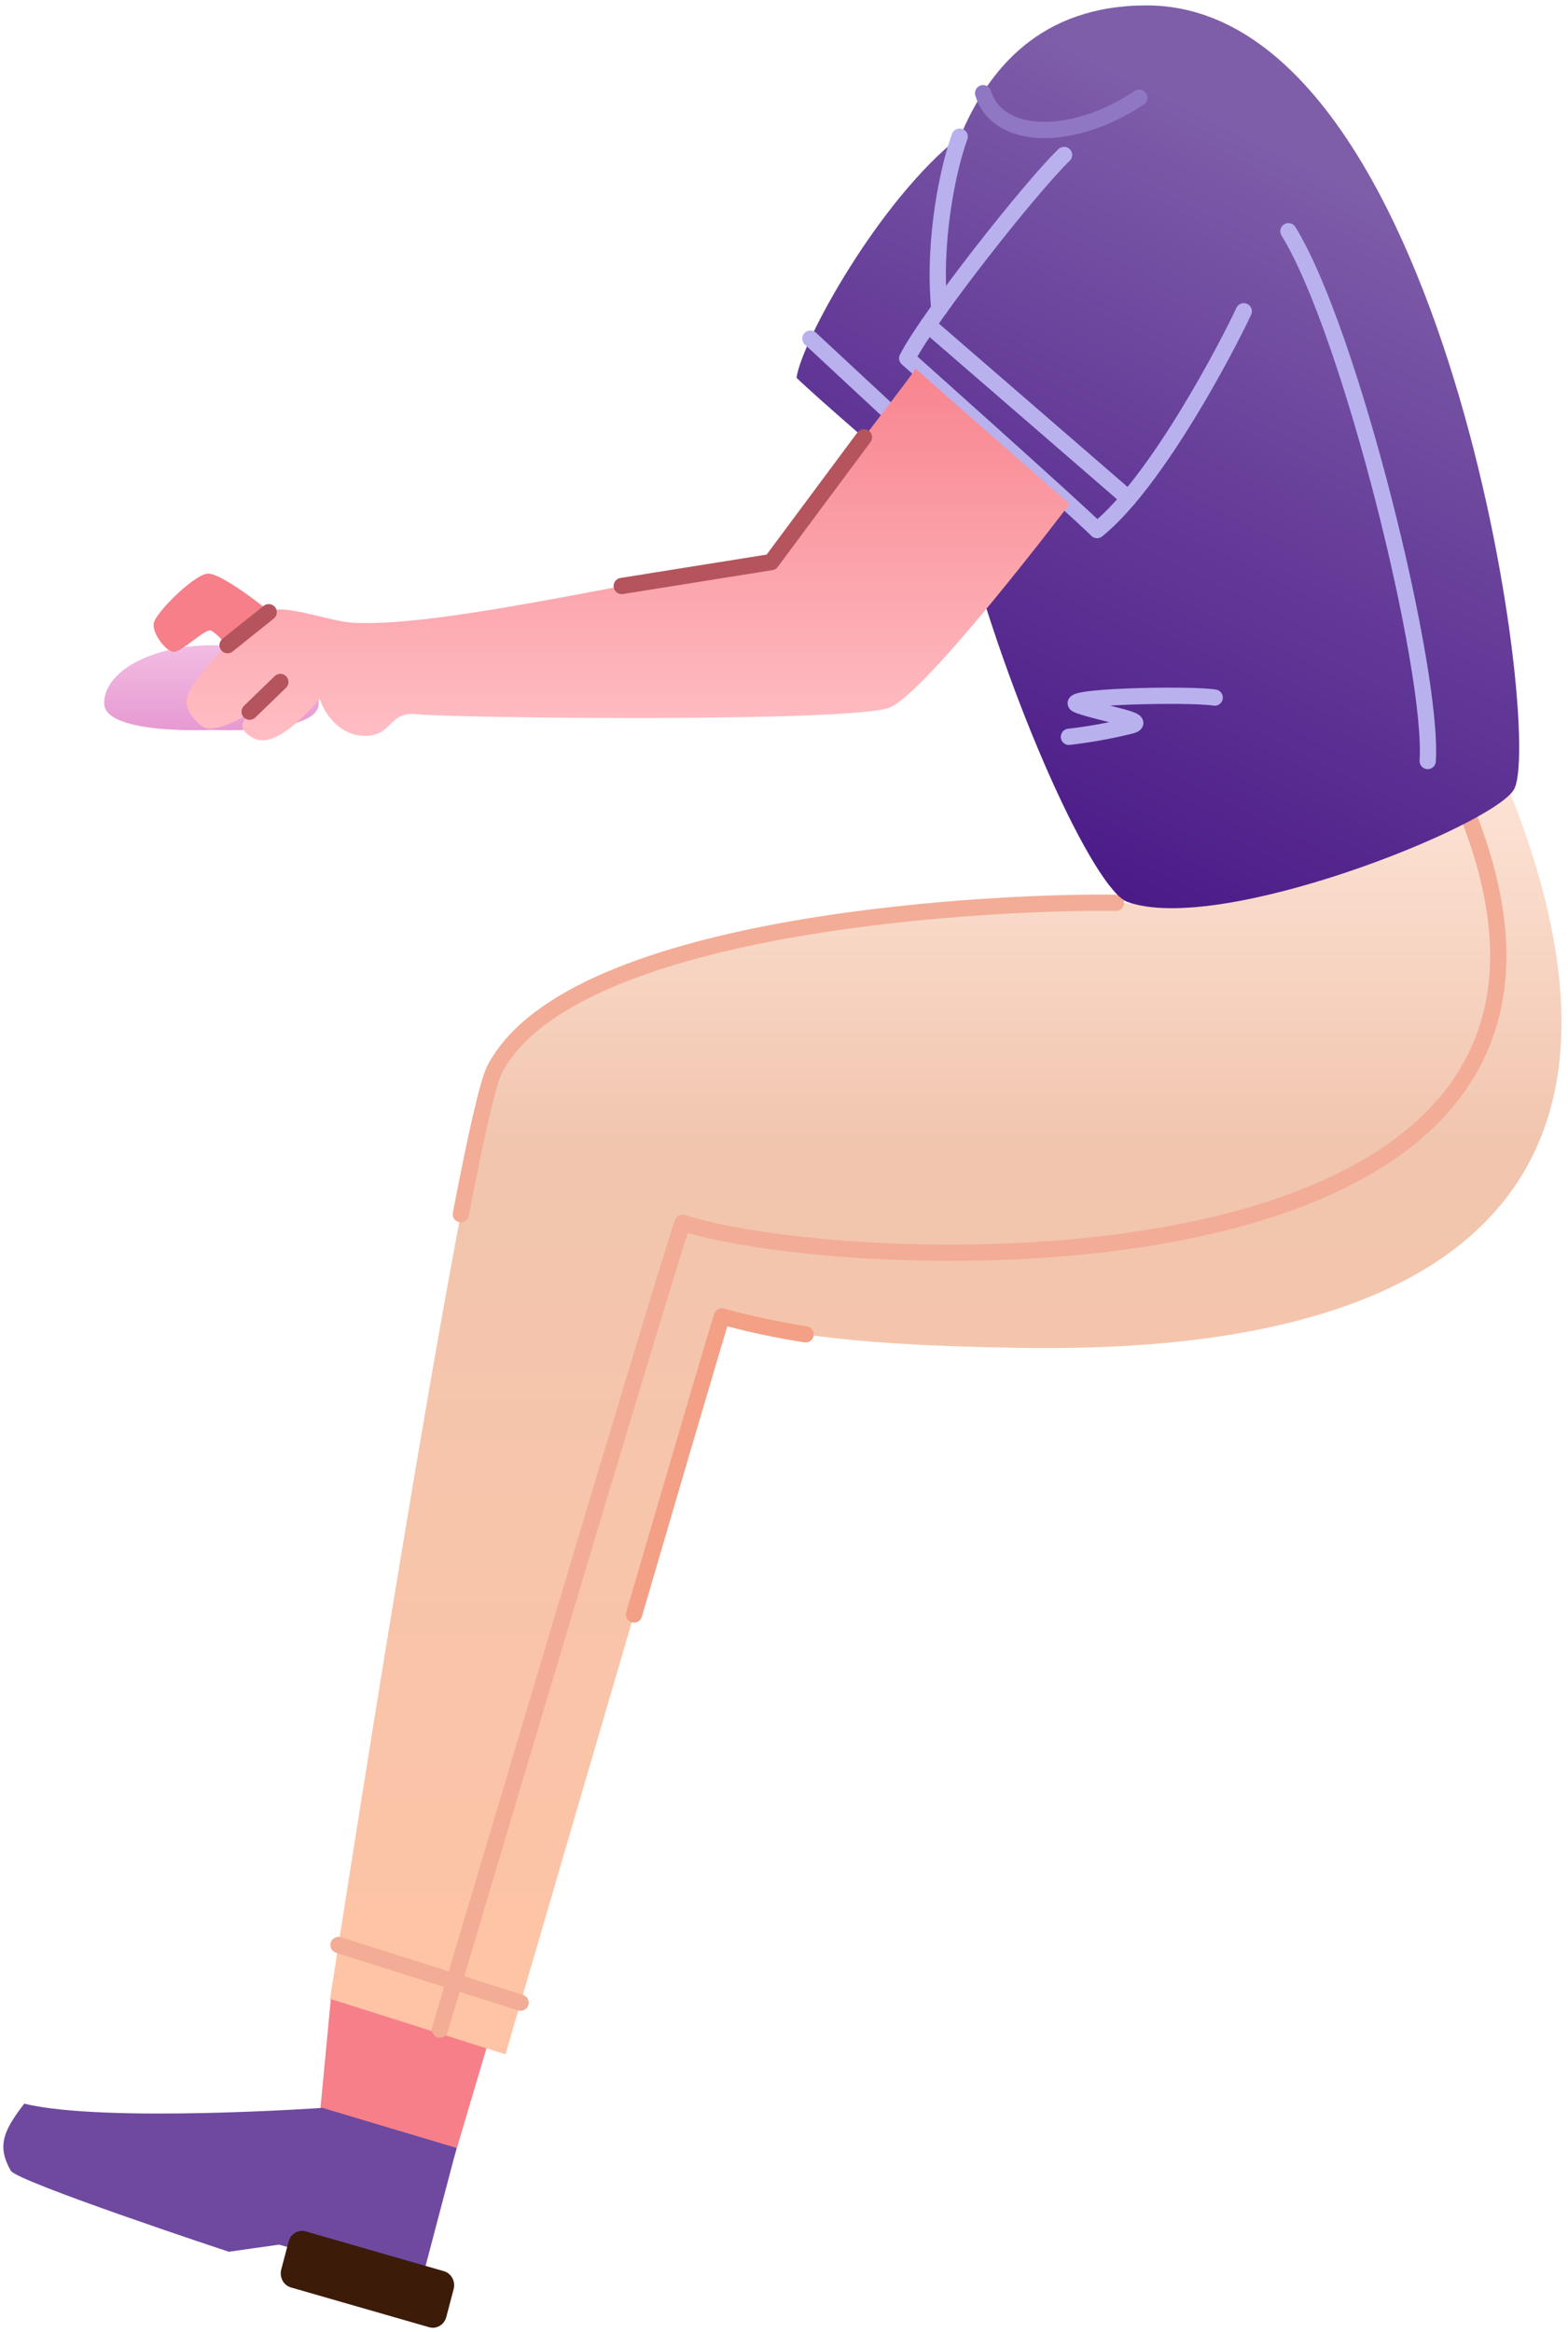 <svg width="193" height="287" viewBox="0 0 193 287" fill="none" xmlns="http://www.w3.org/2000/svg">
<path fill-rule="evenodd" clip-rule="evenodd" d="M59.879 252.105L55.871 265.624L39.239 261.645L40.87 244.453L59.879 252.105Z" fill="#F77F89"/>
<path fill-rule="evenodd" clip-rule="evenodd" d="M56.203 264.379L39.693 259.444C39.693 259.444 12.837 261.315 2.984 258.928C0.413 262.259 -0.399 264.142 1.326 267.177C2.083 268.527 28.159 277.152 28.159 277.152L34.346 276.277L51.812 281.067L56.203 264.379Z" fill="#6E499F"/>
<path fill-rule="evenodd" clip-rule="evenodd" d="M54.615 279.538L37.652 274.655C37.436 274.59 37.209 274.569 36.985 274.596C36.761 274.622 36.545 274.694 36.347 274.808C36.15 274.922 35.977 275.076 35.836 275.26C35.696 275.445 35.591 275.656 35.529 275.883L34.611 279.359C34.553 279.587 34.54 279.825 34.57 280.06C34.601 280.294 34.675 280.519 34.789 280.723C34.904 280.927 35.055 281.106 35.235 281.248C35.415 281.391 35.62 281.495 35.838 281.554L52.802 286.437C53.018 286.503 53.245 286.523 53.469 286.497C53.693 286.47 53.909 286.398 54.106 286.284C54.304 286.17 54.477 286.016 54.618 285.832C54.758 285.647 54.863 285.436 54.925 285.209L55.843 281.734C55.9 281.505 55.914 281.267 55.883 281.033C55.853 280.798 55.778 280.573 55.664 280.369C55.55 280.165 55.399 279.987 55.219 279.844C55.039 279.701 54.834 279.597 54.615 279.538Z" fill="#3C1B09"/>
<path fill-rule="evenodd" clip-rule="evenodd" d="M183.064 90.998C216.554 164.285 148.96 166.26 125.24 165.895C101.52 165.53 95.277 163.659 88.858 162.032C86.807 168.542 62.218 252.858 62.218 252.858L40.627 246.023C40.627 246.023 57.132 138.908 60.858 131.673C71.093 111.782 131.632 110.704 139.29 111.185C146.947 111.666 178.818 81.707 183.064 90.998Z" fill="url(#paint0_linear)"/>
<path d="M180.974 101.014C203.914 160.995 105.528 157.38 84.009 150.51C80.791 160.155 54.151 249.8 54.151 249.8" stroke="#F3AC96" stroke-width="2" stroke-linecap="round" stroke-linejoin="round"/>
<path d="M99.159 164.233C95.689 163.698 92.25 162.963 88.858 162.032C88.006 164.731 83.279 180.817 78.043 198.716" stroke="#F3A086" stroke-width="2" stroke-linecap="round" stroke-linejoin="round"/>
<path d="M41.661 239.396L64.076 246.492" stroke="#F3AC96" stroke-width="2" stroke-linecap="round" stroke-linejoin="round"/>
<path d="M56.722 149.45C58.525 140.026 60.04 133.307 60.858 131.673C70.479 112.987 124.532 110.901 137.354 111.121" stroke="#F3AC96" stroke-width="2" stroke-linecap="round" stroke-linejoin="round"/>
<path fill-rule="evenodd" clip-rule="evenodd" d="M141.152 0.665C177.883 0.711 190.157 91.027 186.32 97.219C183.506 101.761 150.187 115.113 138.769 111.011C134.739 109.563 124.25 87.002 118.312 64.237C111.981 58.792 99.999 48.481 98.047 46.495C98.6 42.133 108.226 24.559 118.195 16.773C121.64 8.531 128.032 0.665 141.152 0.665Z" fill="url(#paint1_linear)"/>
<path d="M175.732 93.669C176.456 82.466 166.238 40.847 158.591 28.463" stroke="#B9B1EE" stroke-width="2" stroke-linecap="round" stroke-linejoin="round"/>
<path d="M153.09 38.316C151.309 42.168 142.501 59.227 135.037 65.245C132.19 62.418 111.665 44.097 111.665 44.097C114.286 38.993 126.887 22.994 130.973 19.073" stroke="#B9B1EE" stroke-width="2" stroke-linecap="round" stroke-linejoin="round"/>
<path d="M138.902 61.352L114.231 39.996" stroke="#B9B1EE" stroke-width="2" stroke-linecap="round" stroke-linejoin="round"/>
<path d="M121.009 11.467C121.18 12.04 121.438 12.58 121.772 13.066C124.703 17.353 132.963 16.884 140.223 12.024" stroke="#9077C4" stroke-width="2" stroke-linecap="round" stroke-linejoin="round"/>
<path d="M118.124 16.814C116.725 20.625 114.806 29.517 115.619 38.026" stroke="#B9B0EE" stroke-width="2" stroke-linecap="round" stroke-linejoin="round"/>
<path d="M109.039 50.312L99.75 41.675" stroke="#B9B0EE" stroke-width="2" stroke-linecap="round" stroke-linejoin="round"/>
<path d="M149.512 85.861C146.444 85.357 129.69 85.716 132.786 86.816C135.883 87.917 141.677 88.699 139.095 89.336C136.615 89.945 134.102 90.397 131.57 90.692" stroke="#B9B1EE" stroke-width="2" stroke-linecap="round" stroke-linejoin="round"/>
<path fill-rule="evenodd" clip-rule="evenodd" d="M39.239 86.55C39.239 82.611 33.323 79.425 26.03 79.425C18.737 79.425 12.82 82.611 12.82 86.55C12.82 90.489 26.03 89.839 26.03 89.839C26.03 89.839 39.239 90.495 39.239 86.55Z" fill="url(#paint2_linear)"/>
<path fill-rule="evenodd" clip-rule="evenodd" d="M34.24 76.158C32.355 74.536 27.246 70.58 25.609 70.603C23.973 70.626 19.019 75.504 18.908 76.784C18.797 78.064 20.373 80.085 21.313 80.23C22.253 80.375 25.278 77.334 25.941 77.606C26.605 77.879 28.064 79.5 28.49 80.219C28.916 80.937 36.12 77.751 34.24 76.158Z" fill="#F77F89"/>
<path fill-rule="evenodd" clip-rule="evenodd" d="M131.653 62.03C131.653 62.03 114.12 85.2 109.509 87.083C104.898 88.965 55.091 88.363 51.453 87.917C47.815 87.471 48.478 90.379 45.188 90.564C41.782 90.761 39.819 87.604 39.355 86.011C37.276 88.433 33.61 92.157 31.205 90.859C29.502 89.933 29.48 89.122 30.652 87.842C28.993 88.844 25.997 90.315 24.786 89.325C22.839 87.737 22.657 86.254 23.315 85.021C25.344 81.203 31.88 75.799 33.433 75.173C35.225 74.432 40.682 76.471 43.308 76.639C55.213 77.409 85.23 69.653 95.078 69.184C96.526 66.288 111.538 47.271 112.699 45.371C116.819 49.061 131.653 62.03 131.653 62.03Z" fill="url(#paint3_linear)"/>
<path d="M76.527 72.126L94.923 69.184L106.34 53.822" stroke="#B5545C" stroke-width="2" stroke-linecap="round" stroke-linejoin="round"/>
<path d="M33.074 75.353L28.009 79.408" stroke="#B5545C" stroke-width="2" stroke-linecap="round" stroke-linejoin="round"/>
<path d="M30.724 87.598L34.506 83.938" stroke="#B5545C" stroke-width="2" stroke-linecap="round" stroke-linejoin="round"/>
<defs>
<linearGradient id="paint0_linear" x1="116.414" y1="89.21" x2="116.414" y2="252.858" gradientUnits="userSpaceOnUse">
<stop stop-color="#FFE8DC"/>
<stop offset="0.318" stop-color="#F1C5AE"/>
<stop offset="1" stop-color="#FFC4A5"/>
</linearGradient>
<linearGradient id="paint1_linear" x1="132.751" y1="111.784" x2="174.496" y2="26.801" gradientUnits="userSpaceOnUse">
<stop stop-color="#491987"/>
<stop offset="0.536" stop-color="#643B98"/>
<stop offset="1" stop-color="#7E5DA9"/>
</linearGradient>
<linearGradient id="paint2_linear" x1="26.03" y1="79.425" x2="26.03" y2="93.669" gradientUnits="userSpaceOnUse">
<stop stop-color="#F2BCE3"/>
<stop offset="1" stop-color="#E28ECB"/>
</linearGradient>
<linearGradient id="paint3_linear" x1="77.312" y1="41" x2="77.312" y2="91.127" gradientUnits="userSpaceOnUse">
<stop stop-color="#F77F89"/>
<stop offset="1" stop-color="#FFBEC4"/>
</linearGradient>
</defs>
</svg>
